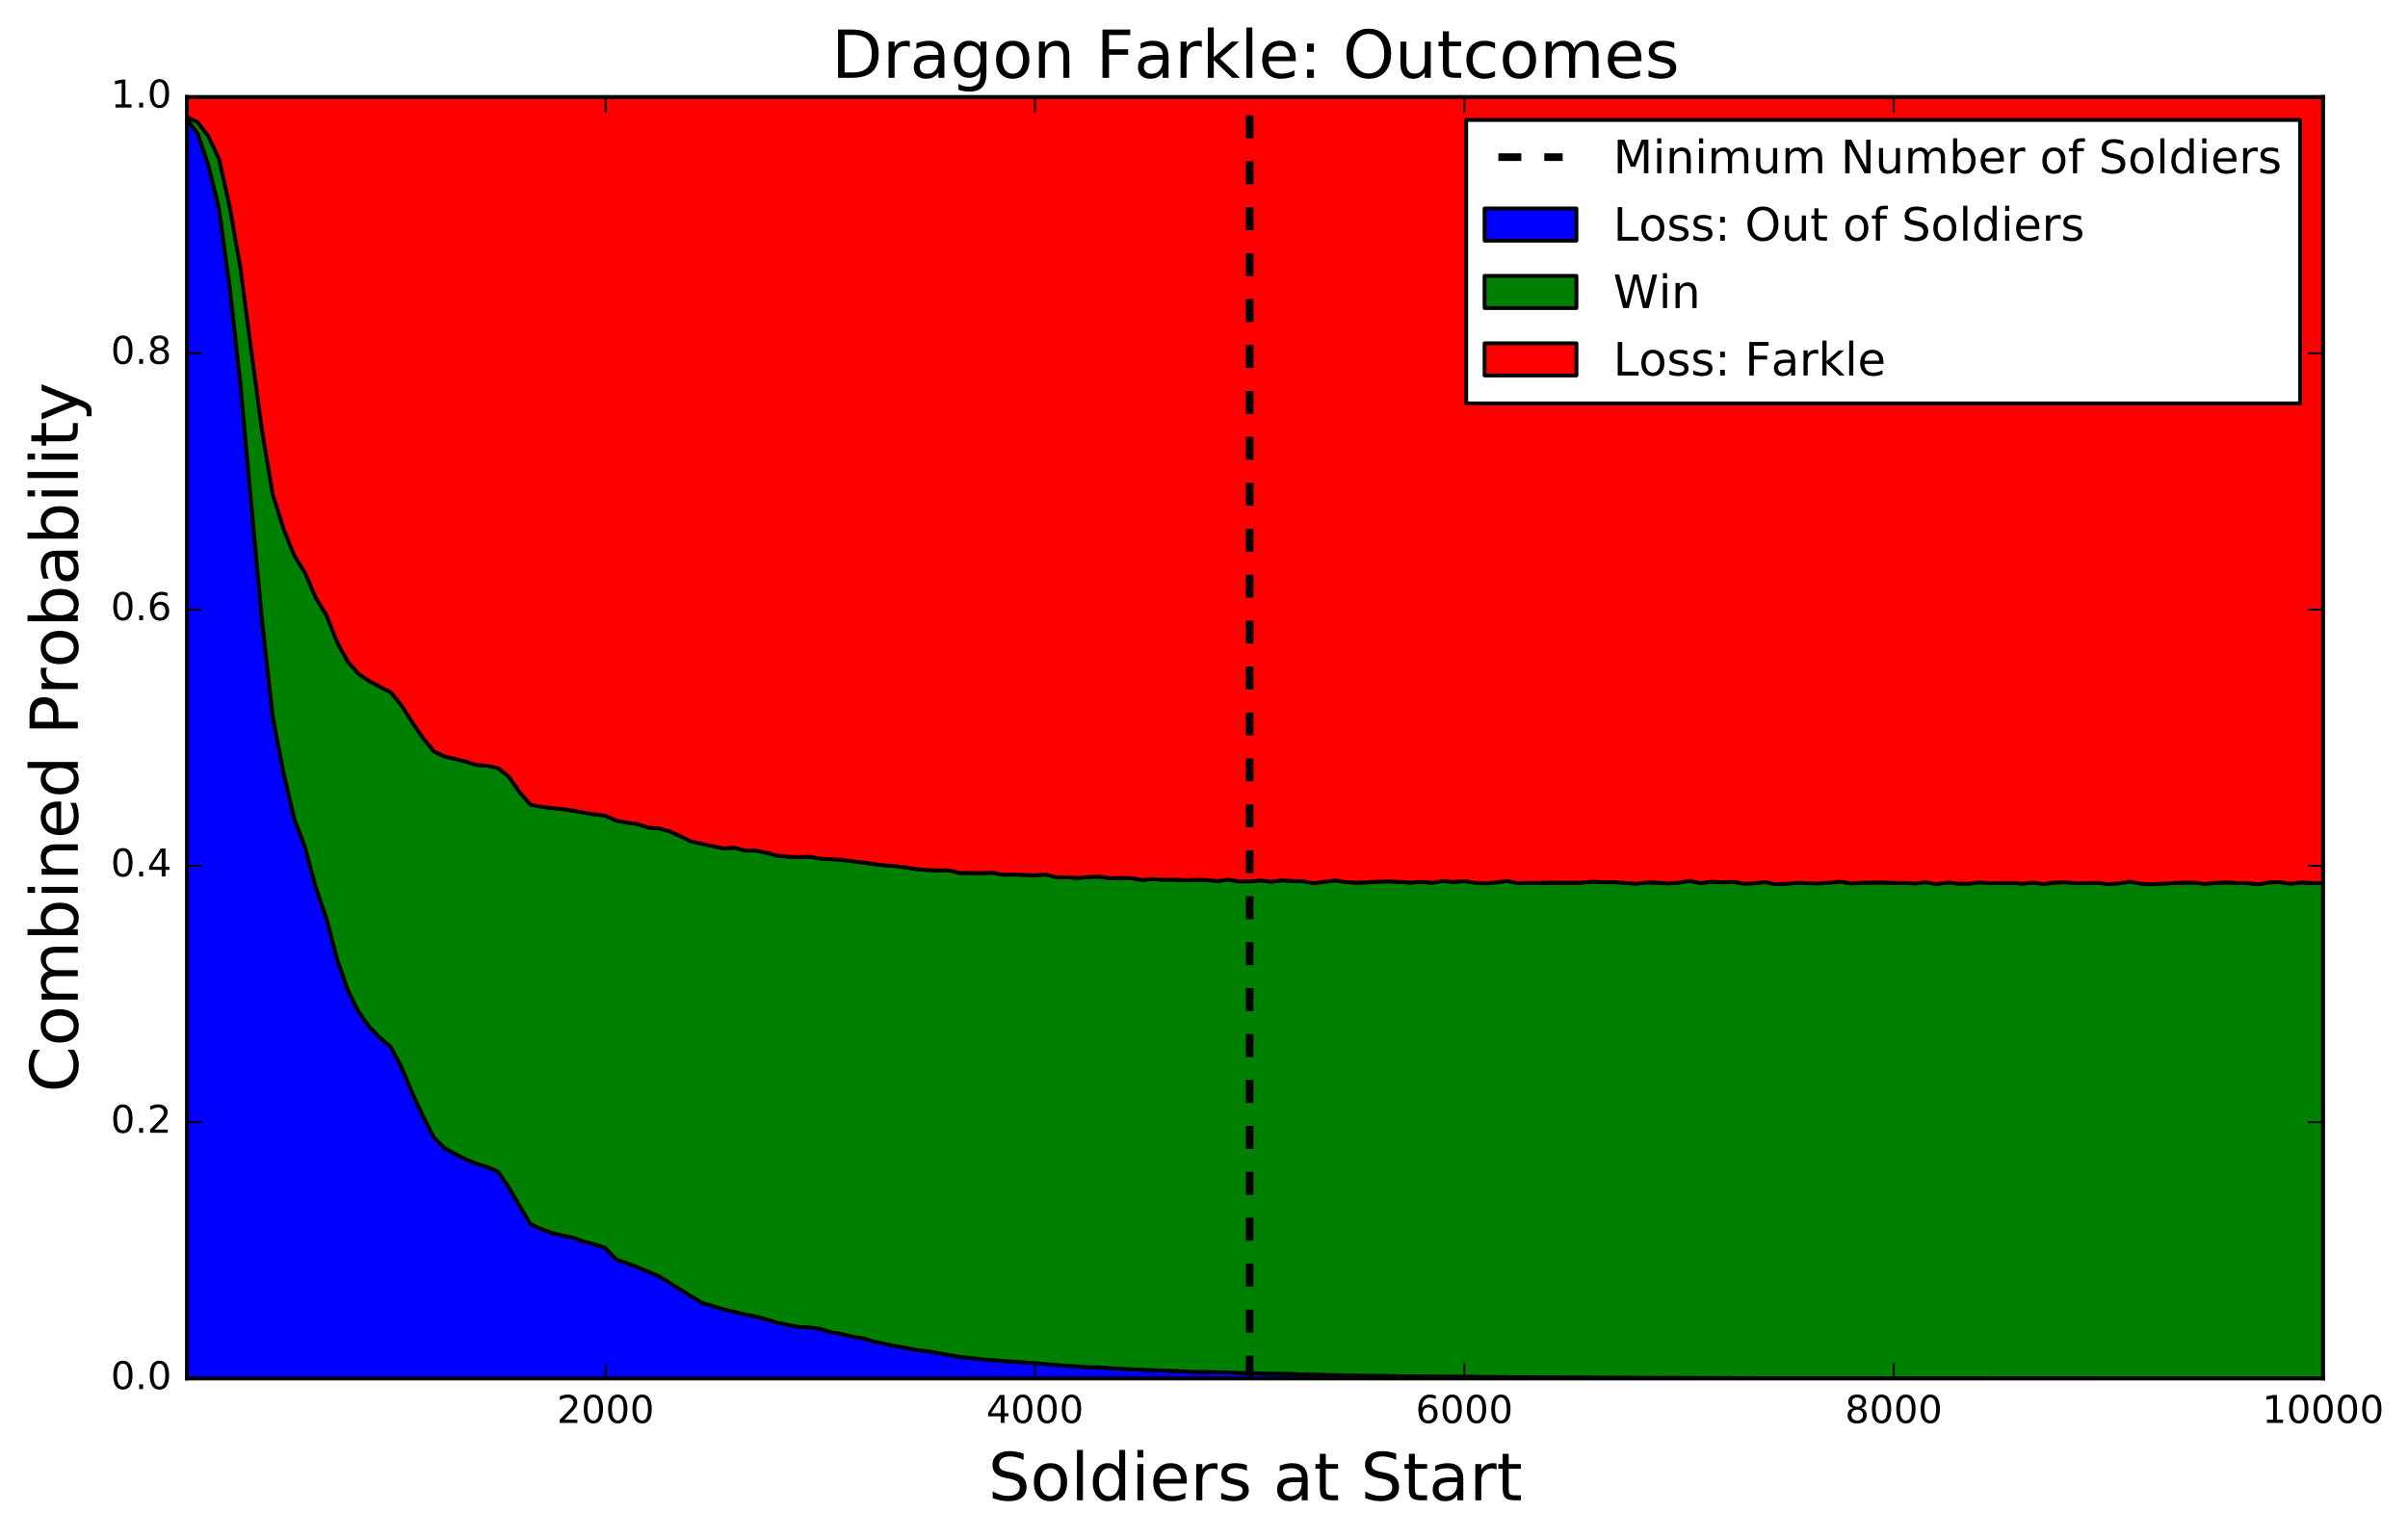 <?xml version="1.0" encoding="utf-8" standalone="no"?>
<!DOCTYPE svg PUBLIC "-//W3C//DTD SVG 1.1//EN"
  "http://www.w3.org/Graphics/SVG/1.1/DTD/svg11.dtd">
<!-- Created with matplotlib (http://matplotlib.org/) -->
<svg height="402pt" version="1.1" viewBox="0 0 629 402" width="629pt" xmlns="http://www.w3.org/2000/svg" xmlns:xlink="http://www.w3.org/1999/xlink">
 <defs>
  <style type="text/css">
*{stroke-linecap:butt;stroke-linejoin:round;stroke-miterlimit:100000;}
  </style>
 </defs>
 <g id="figure_1">
  <g id="patch_1">
   <path d="M 0 402.732 
L 629.933 402.732 
L 629.933 0 
L 0 0 
z
" style="fill:#ffffff;"/>
  </g>
  <g id="axes_1">
   <g id="patch_2">
    <path d="M 48.827 360.13 
L 606.827 360.13 
L 606.827 25.33 
L 48.827 25.33 
z
" style="fill:#ffffff;"/>
   </g>
   <g id="PolyCollection_1">
    <defs>
     <path d="M 48.827 -371.505 
L 48.827 -42.602 
L 51.631 -42.602 
L 54.435 -42.602 
L 57.239 -42.602 
L 60.043 -42.602 
L 62.847 -42.602 
L 65.651 -42.602 
L 68.455 -42.602 
L 71.259 -42.602 
L 74.063 -42.602 
L 76.867 -42.602 
L 79.671 -42.602 
L 82.475 -42.602 
L 85.279 -42.602 
L 88.083 -42.602 
L 90.887 -42.602 
L 93.691 -42.602 
L 96.495 -42.602 
L 99.299 -42.602 
L 102.103 -42.602 
L 104.907 -42.602 
L 107.711 -42.602 
L 110.515 -42.602 
L 113.319 -42.602 
L 116.123 -42.602 
L 118.927 -42.602 
L 121.731 -42.602 
L 124.535 -42.602 
L 127.339 -42.602 
L 130.144 -42.602 
L 132.948 -42.602 
L 135.752 -42.602 
L 138.556 -42.602 
L 141.36 -42.602 
L 144.164 -42.602 
L 146.968 -42.602 
L 149.772 -42.602 
L 152.576 -42.602 
L 155.38 -42.602 
L 158.184 -42.602 
L 160.988 -42.602 
L 163.792 -42.602 
L 166.596 -42.602 
L 169.4 -42.602 
L 172.204 -42.602 
L 175.008 -42.602 
L 177.812 -42.602 
L 180.616 -42.602 
L 183.42 -42.602 
L 186.224 -42.602 
L 189.028 -42.602 
L 191.832 -42.602 
L 194.636 -42.602 
L 197.44 -42.602 
L 200.244 -42.602 
L 203.048 -42.602 
L 205.852 -42.602 
L 208.656 -42.602 
L 211.46 -42.602 
L 214.264 -42.602 
L 217.068 -42.602 
L 219.872 -42.602 
L 222.676 -42.602 
L 225.48 -42.602 
L 228.284 -42.602 
L 231.088 -42.602 
L 233.892 -42.602 
L 236.696 -42.602 
L 239.5 -42.602 
L 242.304 -42.602 
L 245.108 -42.602 
L 247.912 -42.602 
L 250.716 -42.602 
L 253.52 -42.602 
L 256.324 -42.602 
L 259.128 -42.602 
L 261.932 -42.602 
L 264.736 -42.602 
L 267.54 -42.602 
L 270.345 -42.602 
L 273.149 -42.602 
L 275.953 -42.602 
L 278.757 -42.602 
L 281.561 -42.602 
L 284.365 -42.602 
L 287.169 -42.602 
L 289.973 -42.602 
L 292.777 -42.602 
L 295.581 -42.602 
L 298.385 -42.602 
L 301.189 -42.602 
L 303.993 -42.602 
L 306.797 -42.602 
L 309.601 -42.602 
L 312.405 -42.602 
L 315.209 -42.602 
L 318.013 -42.602 
L 320.817 -42.602 
L 323.621 -42.602 
L 326.425 -42.602 
L 329.229 -42.602 
L 332.033 -42.602 
L 334.837 -42.602 
L 337.641 -42.602 
L 340.445 -42.602 
L 343.249 -42.602 
L 346.053 -42.602 
L 348.857 -42.602 
L 351.661 -42.602 
L 354.465 -42.602 
L 357.269 -42.602 
L 360.073 -42.602 
L 362.877 -42.602 
L 365.681 -42.602 
L 368.485 -42.602 
L 371.289 -42.602 
L 374.093 -42.602 
L 376.897 -42.602 
L 379.701 -42.602 
L 382.505 -42.602 
L 385.309 -42.602 
L 388.113 -42.602 
L 390.917 -42.602 
L 393.721 -42.602 
L 396.525 -42.602 
L 399.329 -42.602 
L 402.133 -42.602 
L 404.937 -42.602 
L 407.741 -42.602 
L 410.546 -42.602 
L 413.35 -42.602 
L 416.154 -42.602 
L 418.958 -42.602 
L 421.762 -42.602 
L 424.566 -42.602 
L 427.37 -42.602 
L 430.174 -42.602 
L 432.978 -42.602 
L 435.782 -42.602 
L 438.586 -42.602 
L 441.39 -42.602 
L 444.194 -42.602 
L 446.998 -42.602 
L 449.802 -42.602 
L 452.606 -42.602 
L 455.41 -42.602 
L 458.214 -42.602 
L 461.018 -42.602 
L 463.822 -42.602 
L 466.626 -42.602 
L 469.43 -42.602 
L 472.234 -42.602 
L 475.038 -42.602 
L 477.842 -42.602 
L 480.646 -42.602 
L 483.45 -42.602 
L 486.254 -42.602 
L 489.058 -42.602 
L 491.862 -42.602 
L 494.666 -42.602 
L 497.47 -42.602 
L 500.274 -42.602 
L 503.078 -42.602 
L 505.882 -42.602 
L 508.686 -42.602 
L 511.49 -42.602 
L 514.294 -42.602 
L 517.098 -42.602 
L 519.902 -42.602 
L 522.706 -42.602 
L 525.51 -42.602 
L 528.314 -42.602 
L 531.118 -42.602 
L 533.922 -42.602 
L 536.726 -42.602 
L 539.53 -42.602 
L 542.334 -42.602 
L 545.138 -42.602 
L 547.943 -42.602 
L 550.747 -42.602 
L 553.551 -42.602 
L 556.355 -42.602 
L 559.159 -42.602 
L 561.963 -42.602 
L 564.767 -42.602 
L 567.571 -42.602 
L 570.375 -42.602 
L 573.179 -42.602 
L 575.983 -42.602 
L 578.787 -42.602 
L 581.591 -42.602 
L 584.395 -42.602 
L 587.199 -42.602 
L 590.003 -42.602 
L 592.807 -42.602 
L 595.611 -42.602 
L 598.415 -42.602 
L 601.219 -42.602 
L 604.023 -42.602 
L 606.827 -42.602 
L 606.827 -42.607 
L 606.827 -42.607 
L 604.023 -42.607 
L 601.219 -42.608 
L 598.415 -42.609 
L 595.611 -42.609 
L 592.807 -42.609 
L 590.003 -42.61 
L 587.199 -42.609 
L 584.395 -42.611 
L 581.591 -42.609 
L 578.787 -42.613 
L 575.983 -42.613 
L 573.179 -42.613 
L 570.375 -42.61 
L 567.571 -42.614 
L 564.767 -42.618 
L 561.963 -42.616 
L 559.159 -42.619 
L 556.355 -42.617 
L 553.551 -42.616 
L 550.747 -42.618 
L 547.943 -42.615 
L 545.138 -42.625 
L 542.334 -42.624 
L 539.53 -42.621 
L 536.726 -42.622 
L 533.922 -42.626 
L 531.118 -42.631 
L 528.314 -42.633 
L 525.51 -42.627 
L 522.706 -42.63 
L 519.902 -42.636 
L 517.098 -42.639 
L 514.294 -42.642 
L 511.49 -42.642 
L 508.686 -42.644 
L 505.882 -42.641 
L 503.078 -42.648 
L 500.274 -42.655 
L 497.47 -42.656 
L 494.666 -42.659 
L 491.862 -42.66 
L 489.058 -42.658 
L 486.254 -42.661 
L 483.45 -42.661 
L 480.646 -42.677 
L 477.842 -42.685 
L 475.038 -42.672 
L 472.234 -42.688 
L 469.43 -42.681 
L 466.626 -42.688 
L 463.822 -42.695 
L 461.018 -42.689 
L 458.214 -42.708 
L 455.41 -42.71 
L 452.606 -42.729 
L 449.802 -42.719 
L 446.998 -42.735 
L 444.194 -42.752 
L 441.39 -42.757 
L 438.586 -42.777 
L 435.782 -42.777 
L 432.978 -42.768 
L 430.174 -42.79 
L 427.37 -42.795 
L 424.566 -42.819 
L 421.762 -42.804 
L 418.958 -42.838 
L 416.154 -42.84 
L 413.35 -42.869 
L 410.546 -42.876 
L 407.741 -42.894 
L 404.937 -42.907 
L 402.133 -42.9 
L 399.329 -42.936 
L 396.525 -42.951 
L 393.721 -42.978 
L 390.917 -43.013 
L 388.113 -43.031 
L 385.309 -43.063 
L 382.505 -43.09 
L 379.701 -43.111 
L 376.897 -43.132 
L 374.093 -43.148 
L 371.289 -43.161 
L 368.485 -43.195 
L 365.681 -43.224 
L 362.877 -43.274 
L 360.073 -43.335 
L 357.269 -43.345 
L 354.465 -43.4 
L 351.661 -43.421 
L 348.857 -43.489 
L 346.053 -43.561 
L 343.249 -43.655 
L 340.445 -43.665 
L 337.641 -43.799 
L 334.837 -43.844 
L 332.033 -43.877 
L 329.229 -43.92 
L 326.425 -44.085 
L 323.621 -44.07 
L 320.817 -44.195 
L 318.013 -44.233 
L 315.209 -44.298 
L 312.405 -44.319 
L 309.601 -44.455 
L 306.797 -44.577 
L 303.993 -44.687 
L 301.189 -44.778 
L 298.385 -44.916 
L 295.581 -45.026 
L 292.777 -45.163 
L 289.973 -45.315 
L 287.169 -45.514 
L 284.365 -45.56 
L 281.561 -45.737 
L 278.757 -45.927 
L 275.953 -46.143 
L 273.149 -46.366 
L 270.345 -46.638 
L 267.54 -46.812 
L 264.736 -47.03 
L 261.932 -47.198 
L 259.128 -47.429 
L 256.324 -47.648 
L 253.52 -47.971 
L 250.716 -48.253 
L 247.912 -48.741 
L 245.108 -49.255 
L 242.304 -49.723 
L 239.5 -50.045 
L 236.696 -50.584 
L 233.892 -51.094 
L 231.088 -51.673 
L 228.284 -52.277 
L 225.48 -53.098 
L 222.676 -53.551 
L 219.872 -54.237 
L 217.068 -54.696 
L 214.264 -55.568 
L 211.46 -55.959 
L 208.656 -56.073 
L 205.852 -56.605 
L 203.048 -57.19 
L 200.244 -58.043 
L 197.44 -58.791 
L 194.636 -59.339 
L 191.832 -60.039 
L 189.028 -60.68 
L 186.224 -61.533 
L 183.42 -62.361 
L 180.616 -64.071 
L 177.812 -65.8 
L 175.008 -67.55 
L 172.204 -69.284 
L 169.4 -70.458 
L 166.596 -71.669 
L 163.792 -72.726 
L 160.988 -73.743 
L 158.184 -76.695 
L 155.38 -77.628 
L 152.576 -78.379 
L 149.772 -79.387 
L 146.968 -79.948 
L 144.164 -80.658 
L 141.36 -81.679 
L 138.556 -82.972 
L 135.752 -87.726 
L 132.948 -92.528 
L 130.144 -96.632 
L 127.339 -97.814 
L 124.535 -98.728 
L 121.731 -99.859 
L 118.927 -101.251 
L 116.123 -102.812 
L 113.319 -105.653 
L 110.515 -111.104 
L 107.711 -117.192 
L 104.907 -123.903 
L 102.103 -129.205 
L 99.299 -131.615 
L 96.495 -134.494 
L 93.691 -138.42 
L 90.887 -144.035 
L 88.083 -152.101 
L 85.279 -162.828 
L 82.475 -170.971 
L 79.671 -181.478 
L 76.867 -188.871 
L 74.063 -200.96 
L 71.259 -215.576 
L 68.455 -240.69 
L 65.651 -271.107 
L 62.847 -302.239 
L 60.043 -327.437 
L 57.239 -348.181 
L 54.435 -359.62 
L 51.631 -367.9 
L 48.827 -371.505 
z
" id="m970e3c871e" style="stroke:#000000;"/>
    </defs>
    <g clip-path="url(#peabce5bea4)">
     <use style="fill:#0000ff;stroke:#000000;" x="0.0" xlink:href="#m970e3c871e" y="402.732"/>
    </g>
   </g>
   <g id="PolyCollection_2">
    <defs>
     <path d="M 48.827 -372.155 
L 48.827 -371.505 
L 51.631 -367.9 
L 54.435 -359.62 
L 57.239 -348.181 
L 60.043 -327.437 
L 62.847 -302.239 
L 65.651 -271.107 
L 68.455 -240.69 
L 71.259 -215.576 
L 74.063 -200.96 
L 76.867 -188.871 
L 79.671 -181.478 
L 82.475 -170.971 
L 85.279 -162.828 
L 88.083 -152.101 
L 90.887 -144.035 
L 93.691 -138.42 
L 96.495 -134.494 
L 99.299 -131.615 
L 102.103 -129.205 
L 104.907 -123.903 
L 107.711 -117.192 
L 110.515 -111.104 
L 113.319 -105.653 
L 116.123 -102.812 
L 118.927 -101.251 
L 121.731 -99.859 
L 124.535 -98.728 
L 127.339 -97.814 
L 130.144 -96.632 
L 132.948 -92.528 
L 135.752 -87.726 
L 138.556 -82.972 
L 141.36 -81.679 
L 144.164 -80.658 
L 146.968 -79.948 
L 149.772 -79.387 
L 152.576 -78.379 
L 155.38 -77.628 
L 158.184 -76.695 
L 160.988 -73.743 
L 163.792 -72.726 
L 166.596 -71.669 
L 169.4 -70.458 
L 172.204 -69.284 
L 175.008 -67.55 
L 177.812 -65.8 
L 180.616 -64.071 
L 183.42 -62.361 
L 186.224 -61.533 
L 189.028 -60.68 
L 191.832 -60.039 
L 194.636 -59.339 
L 197.44 -58.791 
L 200.244 -58.043 
L 203.048 -57.19 
L 205.852 -56.605 
L 208.656 -56.073 
L 211.46 -55.959 
L 214.264 -55.568 
L 217.068 -54.696 
L 219.872 -54.237 
L 222.676 -53.551 
L 225.48 -53.098 
L 228.284 -52.277 
L 231.088 -51.673 
L 233.892 -51.094 
L 236.696 -50.584 
L 239.5 -50.045 
L 242.304 -49.723 
L 245.108 -49.255 
L 247.912 -48.741 
L 250.716 -48.253 
L 253.52 -47.971 
L 256.324 -47.648 
L 259.128 -47.429 
L 261.932 -47.198 
L 264.736 -47.03 
L 267.54 -46.812 
L 270.345 -46.638 
L 273.149 -46.366 
L 275.953 -46.143 
L 278.757 -45.927 
L 281.561 -45.737 
L 284.365 -45.56 
L 287.169 -45.514 
L 289.973 -45.315 
L 292.777 -45.163 
L 295.581 -45.026 
L 298.385 -44.916 
L 301.189 -44.778 
L 303.993 -44.687 
L 306.797 -44.577 
L 309.601 -44.455 
L 312.405 -44.319 
L 315.209 -44.298 
L 318.013 -44.233 
L 320.817 -44.195 
L 323.621 -44.07 
L 326.425 -44.085 
L 329.229 -43.92 
L 332.033 -43.877 
L 334.837 -43.844 
L 337.641 -43.799 
L 340.445 -43.665 
L 343.249 -43.655 
L 346.053 -43.561 
L 348.857 -43.489 
L 351.661 -43.421 
L 354.465 -43.4 
L 357.269 -43.345 
L 360.073 -43.335 
L 362.877 -43.274 
L 365.681 -43.224 
L 368.485 -43.195 
L 371.289 -43.161 
L 374.093 -43.148 
L 376.897 -43.132 
L 379.701 -43.111 
L 382.505 -43.09 
L 385.309 -43.063 
L 388.113 -43.031 
L 390.917 -43.013 
L 393.721 -42.978 
L 396.525 -42.951 
L 399.329 -42.936 
L 402.133 -42.9 
L 404.937 -42.907 
L 407.741 -42.894 
L 410.546 -42.876 
L 413.35 -42.869 
L 416.154 -42.84 
L 418.958 -42.838 
L 421.762 -42.804 
L 424.566 -42.819 
L 427.37 -42.795 
L 430.174 -42.79 
L 432.978 -42.768 
L 435.782 -42.777 
L 438.586 -42.777 
L 441.39 -42.757 
L 444.194 -42.752 
L 446.998 -42.735 
L 449.802 -42.719 
L 452.606 -42.729 
L 455.41 -42.71 
L 458.214 -42.708 
L 461.018 -42.689 
L 463.822 -42.695 
L 466.626 -42.688 
L 469.43 -42.681 
L 472.234 -42.688 
L 475.038 -42.672 
L 477.842 -42.685 
L 480.646 -42.677 
L 483.45 -42.661 
L 486.254 -42.661 
L 489.058 -42.658 
L 491.862 -42.66 
L 494.666 -42.659 
L 497.47 -42.656 
L 500.274 -42.655 
L 503.078 -42.648 
L 505.882 -42.641 
L 508.686 -42.644 
L 511.49 -42.642 
L 514.294 -42.642 
L 517.098 -42.639 
L 519.902 -42.636 
L 522.706 -42.63 
L 525.51 -42.627 
L 528.314 -42.633 
L 531.118 -42.631 
L 533.922 -42.626 
L 536.726 -42.622 
L 539.53 -42.621 
L 542.334 -42.624 
L 545.138 -42.625 
L 547.943 -42.615 
L 550.747 -42.618 
L 553.551 -42.616 
L 556.355 -42.617 
L 559.159 -42.619 
L 561.963 -42.616 
L 564.767 -42.618 
L 567.571 -42.614 
L 570.375 -42.61 
L 573.179 -42.613 
L 575.983 -42.613 
L 578.787 -42.613 
L 581.591 -42.609 
L 584.395 -42.611 
L 587.199 -42.609 
L 590.003 -42.61 
L 592.807 -42.609 
L 595.611 -42.609 
L 598.415 -42.609 
L 601.219 -42.608 
L 604.023 -42.607 
L 606.827 -42.607 
L 606.827 -172.051 
L 606.827 -172.051 
L 604.023 -172.044 
L 601.219 -172.193 
L 598.415 -171.887 
L 595.611 -172.269 
L 592.807 -172.212 
L 590.003 -171.732 
L 587.199 -171.994 
L 584.395 -172.063 
L 581.591 -172.202 
L 578.787 -172.093 
L 575.983 -171.819 
L 573.179 -172.159 
L 570.375 -172.141 
L 567.571 -172.037 
L 564.767 -171.863 
L 561.963 -171.728 
L 559.159 -171.892 
L 556.355 -172.4 
L 553.551 -171.964 
L 550.747 -171.761 
L 547.943 -172.089 
L 545.138 -172.02 
L 542.334 -172.006 
L 539.53 -172.236 
L 536.726 -172.165 
L 533.922 -171.785 
L 531.118 -172.144 
L 528.314 -171.882 
L 525.51 -172.069 
L 522.706 -172.019 
L 519.902 -172.001 
L 517.098 -172.2 
L 514.294 -171.882 
L 511.49 -171.906 
L 508.686 -172.152 
L 505.882 -171.768 
L 503.078 -172.26 
L 500.274 -171.928 
L 497.47 -172.071 
L 494.666 -172.074 
L 491.862 -172.189 
L 489.058 -172.148 
L 486.254 -172.119 
L 483.45 -171.944 
L 480.646 -172.392 
L 477.842 -172.136 
L 475.038 -171.94 
L 472.234 -172.01 
L 469.43 -172.104 
L 466.626 -171.87 
L 463.822 -171.734 
L 461.018 -172.294 
L 458.214 -171.962 
L 455.41 -171.885 
L 452.606 -172.366 
L 449.802 -172.225 
L 446.998 -172.383 
L 444.194 -172.011 
L 441.39 -172.608 
L 438.586 -172.146 
L 435.782 -171.953 
L 432.978 -172.139 
L 430.174 -172.201 
L 427.37 -171.865 
L 424.566 -172.062 
L 421.762 -172.258 
L 418.958 -172.241 
L 416.154 -172.419 
L 413.35 -172.159 
L 410.546 -172.111 
L 407.741 -172.125 
L 404.937 -172.13 
L 402.133 -172.085 
L 399.329 -172.103 
L 396.525 -171.991 
L 393.721 -172.575 
L 390.917 -172.211 
L 388.113 -171.972 
L 385.309 -172.104 
L 382.505 -172.55 
L 379.701 -172.32 
L 376.897 -172.564 
L 374.093 -172.117 
L 371.289 -172.331 
L 368.485 -172.16 
L 365.681 -172.316 
L 362.877 -172.484 
L 360.073 -172.41 
L 357.269 -172.218 
L 354.465 -172.124 
L 351.661 -172.27 
L 348.857 -172.712 
L 346.053 -172.38 
L 343.249 -171.998 
L 340.445 -172.498 
L 337.641 -172.578 
L 334.837 -172.758 
L 332.033 -172.394 
L 329.229 -172.718 
L 326.425 -172.464 
L 323.621 -172.479 
L 320.817 -172.926 
L 318.013 -172.555 
L 315.209 -172.835 
L 312.405 -172.872 
L 309.601 -172.797 
L 306.797 -172.94 
L 303.993 -172.888 
L 301.189 -173.087 
L 298.385 -172.855 
L 295.581 -173.298 
L 292.777 -173.393 
L 289.973 -173.314 
L 287.169 -173.705 
L 284.365 -173.624 
L 281.561 -173.373 
L 278.757 -173.559 
L 275.953 -173.552 
L 273.149 -174.267 
L 270.345 -174.059 
L 267.54 -174.164 
L 264.736 -174.264 
L 261.932 -174.232 
L 259.128 -174.748 
L 256.324 -174.621 
L 253.52 -174.665 
L 250.716 -174.672 
L 247.912 -175.32 
L 245.108 -175.344 
L 242.304 -175.458 
L 239.5 -175.669 
L 236.696 -176.123 
L 233.892 -176.475 
L 231.088 -176.659 
L 228.284 -176.981 
L 225.48 -177.419 
L 222.676 -177.733 
L 219.872 -178.103 
L 217.068 -178.265 
L 214.264 -178.44 
L 211.46 -178.916 
L 208.656 -178.826 
L 205.852 -178.935 
L 203.048 -179.21 
L 200.244 -179.94 
L 197.44 -180.533 
L 194.636 -180.545 
L 191.832 -181.28 
L 189.028 -181.101 
L 186.224 -181.658 
L 183.42 -182.286 
L 180.616 -182.871 
L 177.812 -184.219 
L 175.008 -185.54 
L 172.204 -186.298 
L 169.4 -186.54 
L 166.596 -187.438 
L 163.792 -187.815 
L 160.988 -188.356 
L 158.184 -189.616 
L 155.38 -189.976 
L 152.576 -190.427 
L 149.772 -190.939 
L 146.968 -191.367 
L 144.164 -191.632 
L 141.36 -191.976 
L 138.556 -192.548 
L 135.752 -195.753 
L 132.948 -199.81 
L 130.144 -202.064 
L 127.339 -202.686 
L 124.535 -202.876 
L 121.731 -203.731 
L 118.927 -204.484 
L 116.123 -205.098 
L 113.319 -206.479 
L 110.515 -209.936 
L 107.711 -213.988 
L 104.907 -218.422 
L 102.103 -221.858 
L 99.299 -223.282 
L 96.495 -224.791 
L 93.691 -226.67 
L 90.887 -229.838 
L 88.083 -234.923 
L 85.279 -241.997 
L 82.475 -246.621 
L 79.671 -253.125 
L 76.867 -257.612 
L 74.063 -264.61 
L 71.259 -273.625 
L 68.455 -290.311 
L 65.651 -311.181 
L 62.847 -332.563 
L 60.043 -348.642 
L 57.239 -361.201 
L 54.435 -367.128 
L 51.631 -370.821 
L 48.827 -372.155 
z
" id="m5839a46e51" style="stroke:#000000;"/>
    </defs>
    <g clip-path="url(#peabce5bea4)">
     <use style="fill:#008000;stroke:#000000;" x="0.0" xlink:href="#m5839a46e51" y="402.732"/>
    </g>
   </g>
   <g id="PolyCollection_3">
    <defs>
     <path d="M 48.827 -377.402 
L 48.827 -372.155 
L 51.631 -370.821 
L 54.435 -367.128 
L 57.239 -361.201 
L 60.043 -348.642 
L 62.847 -332.563 
L 65.651 -311.181 
L 68.455 -290.311 
L 71.259 -273.625 
L 74.063 -264.61 
L 76.867 -257.612 
L 79.671 -253.125 
L 82.475 -246.621 
L 85.279 -241.997 
L 88.083 -234.923 
L 90.887 -229.838 
L 93.691 -226.67 
L 96.495 -224.791 
L 99.299 -223.282 
L 102.103 -221.858 
L 104.907 -218.422 
L 107.711 -213.988 
L 110.515 -209.936 
L 113.319 -206.479 
L 116.123 -205.098 
L 118.927 -204.484 
L 121.731 -203.731 
L 124.535 -202.876 
L 127.339 -202.686 
L 130.144 -202.064 
L 132.948 -199.81 
L 135.752 -195.753 
L 138.556 -192.548 
L 141.36 -191.976 
L 144.164 -191.632 
L 146.968 -191.367 
L 149.772 -190.939 
L 152.576 -190.427 
L 155.38 -189.976 
L 158.184 -189.616 
L 160.988 -188.356 
L 163.792 -187.815 
L 166.596 -187.438 
L 169.4 -186.54 
L 172.204 -186.298 
L 175.008 -185.54 
L 177.812 -184.219 
L 180.616 -182.871 
L 183.42 -182.286 
L 186.224 -181.658 
L 189.028 -181.101 
L 191.832 -181.28 
L 194.636 -180.545 
L 197.44 -180.533 
L 200.244 -179.94 
L 203.048 -179.21 
L 205.852 -178.935 
L 208.656 -178.826 
L 211.46 -178.916 
L 214.264 -178.44 
L 217.068 -178.265 
L 219.872 -178.103 
L 222.676 -177.733 
L 225.48 -177.419 
L 228.284 -176.981 
L 231.088 -176.659 
L 233.892 -176.475 
L 236.696 -176.123 
L 239.5 -175.669 
L 242.304 -175.458 
L 245.108 -175.344 
L 247.912 -175.32 
L 250.716 -174.672 
L 253.52 -174.665 
L 256.324 -174.621 
L 259.128 -174.748 
L 261.932 -174.232 
L 264.736 -174.264 
L 267.54 -174.164 
L 270.345 -174.059 
L 273.149 -174.267 
L 275.953 -173.552 
L 278.757 -173.559 
L 281.561 -173.373 
L 284.365 -173.624 
L 287.169 -173.705 
L 289.973 -173.314 
L 292.777 -173.393 
L 295.581 -173.298 
L 298.385 -172.855 
L 301.189 -173.087 
L 303.993 -172.888 
L 306.797 -172.94 
L 309.601 -172.797 
L 312.405 -172.872 
L 315.209 -172.835 
L 318.013 -172.555 
L 320.817 -172.926 
L 323.621 -172.479 
L 326.425 -172.464 
L 329.229 -172.718 
L 332.033 -172.394 
L 334.837 -172.758 
L 337.641 -172.578 
L 340.445 -172.498 
L 343.249 -171.998 
L 346.053 -172.38 
L 348.857 -172.712 
L 351.661 -172.27 
L 354.465 -172.124 
L 357.269 -172.218 
L 360.073 -172.41 
L 362.877 -172.484 
L 365.681 -172.316 
L 368.485 -172.16 
L 371.289 -172.331 
L 374.093 -172.117 
L 376.897 -172.564 
L 379.701 -172.32 
L 382.505 -172.55 
L 385.309 -172.104 
L 388.113 -171.972 
L 390.917 -172.211 
L 393.721 -172.575 
L 396.525 -171.991 
L 399.329 -172.103 
L 402.133 -172.085 
L 404.937 -172.13 
L 407.741 -172.125 
L 410.546 -172.111 
L 413.35 -172.159 
L 416.154 -172.419 
L 418.958 -172.241 
L 421.762 -172.258 
L 424.566 -172.062 
L 427.37 -171.865 
L 430.174 -172.201 
L 432.978 -172.139 
L 435.782 -171.953 
L 438.586 -172.146 
L 441.39 -172.608 
L 444.194 -172.011 
L 446.998 -172.383 
L 449.802 -172.225 
L 452.606 -172.366 
L 455.41 -171.885 
L 458.214 -171.962 
L 461.018 -172.294 
L 463.822 -171.734 
L 466.626 -171.87 
L 469.43 -172.104 
L 472.234 -172.01 
L 475.038 -171.94 
L 477.842 -172.136 
L 480.646 -172.392 
L 483.45 -171.944 
L 486.254 -172.119 
L 489.058 -172.148 
L 491.862 -172.189 
L 494.666 -172.074 
L 497.47 -172.071 
L 500.274 -171.928 
L 503.078 -172.26 
L 505.882 -171.768 
L 508.686 -172.152 
L 511.49 -171.906 
L 514.294 -171.882 
L 517.098 -172.2 
L 519.902 -172.001 
L 522.706 -172.019 
L 525.51 -172.069 
L 528.314 -171.882 
L 531.118 -172.144 
L 533.922 -171.785 
L 536.726 -172.165 
L 539.53 -172.236 
L 542.334 -172.006 
L 545.138 -172.02 
L 547.943 -172.089 
L 550.747 -171.761 
L 553.551 -171.964 
L 556.355 -172.4 
L 559.159 -171.892 
L 561.963 -171.728 
L 564.767 -171.863 
L 567.571 -172.037 
L 570.375 -172.141 
L 573.179 -172.159 
L 575.983 -171.819 
L 578.787 -172.093 
L 581.591 -172.202 
L 584.395 -172.063 
L 587.199 -171.994 
L 590.003 -171.732 
L 592.807 -172.212 
L 595.611 -172.269 
L 598.415 -171.887 
L 601.219 -172.193 
L 604.023 -172.044 
L 606.827 -172.051 
L 606.827 -377.402 
L 606.827 -377.402 
L 604.023 -377.402 
L 601.219 -377.402 
L 598.415 -377.402 
L 595.611 -377.402 
L 592.807 -377.402 
L 590.003 -377.402 
L 587.199 -377.402 
L 584.395 -377.402 
L 581.591 -377.402 
L 578.787 -377.402 
L 575.983 -377.402 
L 573.179 -377.402 
L 570.375 -377.402 
L 567.571 -377.402 
L 564.767 -377.402 
L 561.963 -377.402 
L 559.159 -377.402 
L 556.355 -377.402 
L 553.551 -377.402 
L 550.747 -377.402 
L 547.943 -377.402 
L 545.138 -377.402 
L 542.334 -377.402 
L 539.53 -377.402 
L 536.726 -377.402 
L 533.922 -377.402 
L 531.118 -377.402 
L 528.314 -377.402 
L 525.51 -377.402 
L 522.706 -377.402 
L 519.902 -377.402 
L 517.098 -377.402 
L 514.294 -377.402 
L 511.49 -377.402 
L 508.686 -377.402 
L 505.882 -377.402 
L 503.078 -377.402 
L 500.274 -377.402 
L 497.47 -377.402 
L 494.666 -377.402 
L 491.862 -377.402 
L 489.058 -377.402 
L 486.254 -377.402 
L 483.45 -377.402 
L 480.646 -377.402 
L 477.842 -377.402 
L 475.038 -377.402 
L 472.234 -377.402 
L 469.43 -377.402 
L 466.626 -377.402 
L 463.822 -377.402 
L 461.018 -377.402 
L 458.214 -377.402 
L 455.41 -377.402 
L 452.606 -377.402 
L 449.802 -377.402 
L 446.998 -377.402 
L 444.194 -377.402 
L 441.39 -377.402 
L 438.586 -377.402 
L 435.782 -377.402 
L 432.978 -377.402 
L 430.174 -377.402 
L 427.37 -377.402 
L 424.566 -377.402 
L 421.762 -377.402 
L 418.958 -377.402 
L 416.154 -377.402 
L 413.35 -377.402 
L 410.546 -377.402 
L 407.741 -377.402 
L 404.937 -377.402 
L 402.133 -377.402 
L 399.329 -377.402 
L 396.525 -377.402 
L 393.721 -377.402 
L 390.917 -377.402 
L 388.113 -377.402 
L 385.309 -377.402 
L 382.505 -377.402 
L 379.701 -377.402 
L 376.897 -377.402 
L 374.093 -377.402 
L 371.289 -377.402 
L 368.485 -377.402 
L 365.681 -377.402 
L 362.877 -377.402 
L 360.073 -377.402 
L 357.269 -377.402 
L 354.465 -377.402 
L 351.661 -377.402 
L 348.857 -377.402 
L 346.053 -377.402 
L 343.249 -377.402 
L 340.445 -377.402 
L 337.641 -377.402 
L 334.837 -377.402 
L 332.033 -377.402 
L 329.229 -377.402 
L 326.425 -377.402 
L 323.621 -377.402 
L 320.817 -377.402 
L 318.013 -377.402 
L 315.209 -377.402 
L 312.405 -377.402 
L 309.601 -377.402 
L 306.797 -377.402 
L 303.993 -377.402 
L 301.189 -377.402 
L 298.385 -377.402 
L 295.581 -377.402 
L 292.777 -377.402 
L 289.973 -377.402 
L 287.169 -377.402 
L 284.365 -377.402 
L 281.561 -377.402 
L 278.757 -377.402 
L 275.953 -377.402 
L 273.149 -377.402 
L 270.345 -377.402 
L 267.54 -377.402 
L 264.736 -377.402 
L 261.932 -377.402 
L 259.128 -377.402 
L 256.324 -377.402 
L 253.52 -377.402 
L 250.716 -377.402 
L 247.912 -377.402 
L 245.108 -377.402 
L 242.304 -377.402 
L 239.5 -377.402 
L 236.696 -377.402 
L 233.892 -377.402 
L 231.088 -377.402 
L 228.284 -377.402 
L 225.48 -377.402 
L 222.676 -377.402 
L 219.872 -377.402 
L 217.068 -377.402 
L 214.264 -377.402 
L 211.46 -377.402 
L 208.656 -377.402 
L 205.852 -377.402 
L 203.048 -377.402 
L 200.244 -377.402 
L 197.44 -377.402 
L 194.636 -377.402 
L 191.832 -377.402 
L 189.028 -377.402 
L 186.224 -377.402 
L 183.42 -377.402 
L 180.616 -377.402 
L 177.812 -377.402 
L 175.008 -377.402 
L 172.204 -377.402 
L 169.4 -377.402 
L 166.596 -377.402 
L 163.792 -377.402 
L 160.988 -377.402 
L 158.184 -377.402 
L 155.38 -377.402 
L 152.576 -377.402 
L 149.772 -377.402 
L 146.968 -377.402 
L 144.164 -377.402 
L 141.36 -377.402 
L 138.556 -377.402 
L 135.752 -377.402 
L 132.948 -377.402 
L 130.144 -377.402 
L 127.339 -377.402 
L 124.535 -377.402 
L 121.731 -377.402 
L 118.927 -377.402 
L 116.123 -377.402 
L 113.319 -377.402 
L 110.515 -377.402 
L 107.711 -377.402 
L 104.907 -377.402 
L 102.103 -377.402 
L 99.299 -377.402 
L 96.495 -377.402 
L 93.691 -377.402 
L 90.887 -377.402 
L 88.083 -377.402 
L 85.279 -377.402 
L 82.475 -377.402 
L 79.671 -377.402 
L 76.867 -377.402 
L 74.063 -377.402 
L 71.259 -377.402 
L 68.455 -377.402 
L 65.651 -377.402 
L 62.847 -377.402 
L 60.043 -377.402 
L 57.239 -377.402 
L 54.435 -377.402 
L 51.631 -377.402 
L 48.827 -377.402 
z
" id="m23fe4ea6c0" style="stroke:#000000;"/>
    </defs>
    <g clip-path="url(#peabce5bea4)">
     <use style="fill:#ff0000;stroke:#000000;" x="0.0" xlink:href="#m23fe4ea6c0" y="402.732"/>
    </g>
   </g>
   <g id="line2d_1">
    <path clip-path="url(#peabce5bea4)" d="M 326.425 360.13 
L 326.425 25.33 
" style="fill:none;stroke:#000000;stroke-dasharray:6,6;stroke-dashoffset:0.0;stroke-width:2.0;"/>
   </g>
   <g id="patch_3">
    <path d="M 48.827 25.33 
L 606.827 25.33 
" style="fill:none;stroke:#000000;stroke-linecap:square;stroke-linejoin:miter;"/>
   </g>
   <g id="patch_4">
    <path d="M 606.827 360.13 
L 606.827 25.33 
" style="fill:none;stroke:#000000;stroke-linecap:square;stroke-linejoin:miter;"/>
   </g>
   <g id="patch_5">
    <path d="M 48.827 360.13 
L 606.827 360.13 
" style="fill:none;stroke:#000000;stroke-linecap:square;stroke-linejoin:miter;"/>
   </g>
   <g id="patch_6">
    <path d="M 48.827 360.13 
L 48.827 25.33 
" style="fill:none;stroke:#000000;stroke-linecap:square;stroke-linejoin:miter;"/>
   </g>
   <g id="matplotlib.axis_1">
    <g id="xtick_1">
     <g id="line2d_2">
      <defs>
       <path d="M 0 0 
L 0 -4 
" id="m1a0e46cde5" style="stroke:#000000;stroke-width:0.5;"/>
      </defs>
      <g>
       <use style="stroke:#000000;stroke-width:0.5;" x="158.184" xlink:href="#m1a0e46cde5" y="360.13"/>
      </g>
     </g>
     <g id="line2d_3">
      <defs>
       <path d="M 0 0 
L 0 4 
" id="m185d510525" style="stroke:#000000;stroke-width:0.5;"/>
      </defs>
      <g>
       <use style="stroke:#000000;stroke-width:0.5;" x="158.184" xlink:href="#m185d510525" y="25.33"/>
      </g>
     </g>
     <g id="text_1">
      <!-- 2000 -->
      <defs>
       <path d="M 19.188 8.297 
L 53.609 8.297 
L 53.609 0 
L 7.328 0 
L 7.328 8.297 
Q 12.938 14.109 22.625 23.891 
Q 32.328 33.688 34.812 36.531 
Q 39.547 41.844 41.422 45.531 
Q 43.312 49.219 43.312 52.781 
Q 43.312 58.594 39.234 62.25 
Q 35.156 65.922 28.609 65.922 
Q 23.969 65.922 18.812 64.312 
Q 13.672 62.703 7.812 59.422 
L 7.812 69.391 
Q 13.766 71.781 18.938 73 
Q 24.125 74.219 28.422 74.219 
Q 39.75 74.219 46.484 68.547 
Q 53.219 62.891 53.219 53.422 
Q 53.219 48.922 51.531 44.891 
Q 49.859 40.875 45.406 35.406 
Q 44.188 33.984 37.641 27.219 
Q 31.109 20.453 19.188 8.297 
" id="BitstreamVeraSans-Roman-32"/>
       <path d="M 31.781 66.406 
Q 24.172 66.406 20.328 58.906 
Q 16.5 51.422 16.5 36.375 
Q 16.5 21.391 20.328 13.891 
Q 24.172 6.391 31.781 6.391 
Q 39.453 6.391 43.281 13.891 
Q 47.125 21.391 47.125 36.375 
Q 47.125 51.422 43.281 58.906 
Q 39.453 66.406 31.781 66.406 
M 31.781 74.219 
Q 44.047 74.219 50.516 64.516 
Q 56.984 54.828 56.984 36.375 
Q 56.984 17.969 50.516 8.266 
Q 44.047 -1.422 31.781 -1.422 
Q 19.531 -1.422 13.062 8.266 
Q 6.594 17.969 6.594 36.375 
Q 6.594 54.828 13.062 64.516 
Q 19.531 74.219 31.781 74.219 
" id="BitstreamVeraSans-Roman-30"/>
      </defs>
      <g transform="translate(145.459 371.729)scale(0.1 -0.1)">
       <use xlink:href="#BitstreamVeraSans-Roman-32"/>
       <use x="63.623" xlink:href="#BitstreamVeraSans-Roman-30"/>
       <use x="127.246" xlink:href="#BitstreamVeraSans-Roman-30"/>
       <use x="190.869" xlink:href="#BitstreamVeraSans-Roman-30"/>
      </g>
     </g>
    </g>
    <g id="xtick_2">
     <g id="line2d_4">
      <g>
       <use style="stroke:#000000;stroke-width:0.5;" x="270.345" xlink:href="#m1a0e46cde5" y="360.13"/>
      </g>
     </g>
     <g id="line2d_5">
      <g>
       <use style="stroke:#000000;stroke-width:0.5;" x="270.345" xlink:href="#m185d510525" y="25.33"/>
      </g>
     </g>
     <g id="text_2">
      <!-- 4000 -->
      <defs>
       <path d="M 37.797 64.312 
L 12.891 25.391 
L 37.797 25.391 
z
M 35.203 72.906 
L 47.609 72.906 
L 47.609 25.391 
L 58.016 25.391 
L 58.016 17.188 
L 47.609 17.188 
L 47.609 0 
L 37.797 0 
L 37.797 17.188 
L 4.891 17.188 
L 4.891 26.703 
z
" id="BitstreamVeraSans-Roman-34"/>
      </defs>
      <g transform="translate(257.62 371.729)scale(0.1 -0.1)">
       <use xlink:href="#BitstreamVeraSans-Roman-34"/>
       <use x="63.623" xlink:href="#BitstreamVeraSans-Roman-30"/>
       <use x="127.246" xlink:href="#BitstreamVeraSans-Roman-30"/>
       <use x="190.869" xlink:href="#BitstreamVeraSans-Roman-30"/>
      </g>
     </g>
    </g>
    <g id="xtick_3">
     <g id="line2d_6">
      <g>
       <use style="stroke:#000000;stroke-width:0.5;" x="382.505" xlink:href="#m1a0e46cde5" y="360.13"/>
      </g>
     </g>
     <g id="line2d_7">
      <g>
       <use style="stroke:#000000;stroke-width:0.5;" x="382.505" xlink:href="#m185d510525" y="25.33"/>
      </g>
     </g>
     <g id="text_3">
      <!-- 6000 -->
      <defs>
       <path d="M 33.016 40.375 
Q 26.375 40.375 22.484 35.828 
Q 18.609 31.297 18.609 23.391 
Q 18.609 15.531 22.484 10.953 
Q 26.375 6.391 33.016 6.391 
Q 39.656 6.391 43.531 10.953 
Q 47.406 15.531 47.406 23.391 
Q 47.406 31.297 43.531 35.828 
Q 39.656 40.375 33.016 40.375 
M 52.594 71.297 
L 52.594 62.312 
Q 48.875 64.062 45.094 64.984 
Q 41.312 65.922 37.594 65.922 
Q 27.828 65.922 22.672 59.328 
Q 17.531 52.734 16.797 39.406 
Q 19.672 43.656 24.016 45.922 
Q 28.375 48.188 33.594 48.188 
Q 44.578 48.188 50.953 41.516 
Q 57.328 34.859 57.328 23.391 
Q 57.328 12.156 50.688 5.359 
Q 44.047 -1.422 33.016 -1.422 
Q 20.359 -1.422 13.672 8.266 
Q 6.984 17.969 6.984 36.375 
Q 6.984 53.656 15.188 63.938 
Q 23.391 74.219 37.203 74.219 
Q 40.922 74.219 44.703 73.484 
Q 48.484 72.75 52.594 71.297 
" id="BitstreamVeraSans-Roman-36"/>
      </defs>
      <g transform="translate(369.78 371.729)scale(0.1 -0.1)">
       <use xlink:href="#BitstreamVeraSans-Roman-36"/>
       <use x="63.623" xlink:href="#BitstreamVeraSans-Roman-30"/>
       <use x="127.246" xlink:href="#BitstreamVeraSans-Roman-30"/>
       <use x="190.869" xlink:href="#BitstreamVeraSans-Roman-30"/>
      </g>
     </g>
    </g>
    <g id="xtick_4">
     <g id="line2d_8">
      <g>
       <use style="stroke:#000000;stroke-width:0.5;" x="494.666" xlink:href="#m1a0e46cde5" y="360.13"/>
      </g>
     </g>
     <g id="line2d_9">
      <g>
       <use style="stroke:#000000;stroke-width:0.5;" x="494.666" xlink:href="#m185d510525" y="25.33"/>
      </g>
     </g>
     <g id="text_4">
      <!-- 8000 -->
      <defs>
       <path d="M 31.781 34.625 
Q 24.75 34.625 20.719 30.859 
Q 16.703 27.094 16.703 20.516 
Q 16.703 13.922 20.719 10.156 
Q 24.75 6.391 31.781 6.391 
Q 38.812 6.391 42.859 10.172 
Q 46.922 13.969 46.922 20.516 
Q 46.922 27.094 42.891 30.859 
Q 38.875 34.625 31.781 34.625 
M 21.922 38.812 
Q 15.578 40.375 12.031 44.719 
Q 8.5 49.078 8.5 55.328 
Q 8.5 64.062 14.719 69.141 
Q 20.953 74.219 31.781 74.219 
Q 42.672 74.219 48.875 69.141 
Q 55.078 64.062 55.078 55.328 
Q 55.078 49.078 51.531 44.719 
Q 48 40.375 41.703 38.812 
Q 48.828 37.156 52.797 32.312 
Q 56.781 27.484 56.781 20.516 
Q 56.781 9.906 50.312 4.234 
Q 43.844 -1.422 31.781 -1.422 
Q 19.734 -1.422 13.25 4.234 
Q 6.781 9.906 6.781 20.516 
Q 6.781 27.484 10.781 32.312 
Q 14.797 37.156 21.922 38.812 
M 18.312 54.391 
Q 18.312 48.734 21.844 45.562 
Q 25.391 42.391 31.781 42.391 
Q 38.141 42.391 41.719 45.562 
Q 45.312 48.734 45.312 54.391 
Q 45.312 60.062 41.719 63.234 
Q 38.141 66.406 31.781 66.406 
Q 25.391 66.406 21.844 63.234 
Q 18.312 60.062 18.312 54.391 
" id="BitstreamVeraSans-Roman-38"/>
      </defs>
      <g transform="translate(481.941 371.729)scale(0.1 -0.1)">
       <use xlink:href="#BitstreamVeraSans-Roman-38"/>
       <use x="63.623" xlink:href="#BitstreamVeraSans-Roman-30"/>
       <use x="127.246" xlink:href="#BitstreamVeraSans-Roman-30"/>
       <use x="190.869" xlink:href="#BitstreamVeraSans-Roman-30"/>
      </g>
     </g>
    </g>
    <g id="xtick_5">
     <g id="line2d_10">
      <g>
       <use style="stroke:#000000;stroke-width:0.5;" x="606.827" xlink:href="#m1a0e46cde5" y="360.13"/>
      </g>
     </g>
     <g id="line2d_11">
      <g>
       <use style="stroke:#000000;stroke-width:0.5;" x="606.827" xlink:href="#m185d510525" y="25.33"/>
      </g>
     </g>
     <g id="text_5">
      <!-- 10000 -->
      <defs>
       <path d="M 12.406 8.297 
L 28.516 8.297 
L 28.516 63.922 
L 10.984 60.406 
L 10.984 69.391 
L 28.422 72.906 
L 38.281 72.906 
L 38.281 8.297 
L 54.391 8.297 
L 54.391 0 
L 12.406 0 
z
" id="BitstreamVeraSans-Roman-31"/>
      </defs>
      <g transform="translate(590.921 371.729)scale(0.1 -0.1)">
       <use xlink:href="#BitstreamVeraSans-Roman-31"/>
       <use x="63.623" xlink:href="#BitstreamVeraSans-Roman-30"/>
       <use x="127.246" xlink:href="#BitstreamVeraSans-Roman-30"/>
       <use x="190.869" xlink:href="#BitstreamVeraSans-Roman-30"/>
       <use x="254.492" xlink:href="#BitstreamVeraSans-Roman-30"/>
      </g>
     </g>
    </g>
    <g id="text_6">
     <!-- Soldiers at Start -->
     <defs>
      <path id="BitstreamVeraSans-Roman-20"/>
      <path d="M 34.281 27.484 
Q 23.391 27.484 19.188 25 
Q 14.984 22.516 14.984 16.5 
Q 14.984 11.719 18.141 8.906 
Q 21.297 6.109 26.703 6.109 
Q 34.188 6.109 38.703 11.406 
Q 43.219 16.703 43.219 25.484 
L 43.219 27.484 
z
M 52.203 31.203 
L 52.203 0 
L 43.219 0 
L 43.219 8.297 
Q 40.141 3.328 35.547 0.953 
Q 30.953 -1.422 24.312 -1.422 
Q 15.922 -1.422 10.953 3.297 
Q 6 8.016 6 15.922 
Q 6 25.141 12.172 29.828 
Q 18.359 34.516 30.609 34.516 
L 43.219 34.516 
L 43.219 35.406 
Q 43.219 41.609 39.141 45 
Q 35.062 48.391 27.688 48.391 
Q 23 48.391 18.547 47.266 
Q 14.109 46.141 10.016 43.891 
L 10.016 52.203 
Q 14.938 54.109 19.578 55.047 
Q 24.219 56 28.609 56 
Q 40.484 56 46.344 49.844 
Q 52.203 43.703 52.203 31.203 
" id="BitstreamVeraSans-Roman-61"/>
      <path d="M 30.609 48.391 
Q 23.391 48.391 19.188 42.75 
Q 14.984 37.109 14.984 27.297 
Q 14.984 17.484 19.156 11.844 
Q 23.344 6.203 30.609 6.203 
Q 37.797 6.203 41.984 11.859 
Q 46.188 17.531 46.188 27.297 
Q 46.188 37.016 41.984 42.703 
Q 37.797 48.391 30.609 48.391 
M 30.609 56 
Q 42.328 56 49.016 48.375 
Q 55.719 40.766 55.719 27.297 
Q 55.719 13.875 49.016 6.219 
Q 42.328 -1.422 30.609 -1.422 
Q 18.844 -1.422 12.172 6.219 
Q 5.516 13.875 5.516 27.297 
Q 5.516 40.766 12.172 48.375 
Q 18.844 56 30.609 56 
" id="BitstreamVeraSans-Roman-6f"/>
      <path d="M 9.422 75.984 
L 18.406 75.984 
L 18.406 0 
L 9.422 0 
z
" id="BitstreamVeraSans-Roman-6c"/>
      <path d="M 53.516 70.516 
L 53.516 60.891 
Q 47.906 63.578 42.922 64.891 
Q 37.938 66.219 33.297 66.219 
Q 25.25 66.219 20.875 63.094 
Q 16.5 59.969 16.5 54.203 
Q 16.5 49.359 19.406 46.891 
Q 22.312 44.438 30.422 42.922 
L 36.375 41.703 
Q 47.406 39.594 52.656 34.297 
Q 57.906 29 57.906 20.125 
Q 57.906 9.516 50.797 4.047 
Q 43.703 -1.422 29.984 -1.422 
Q 24.812 -1.422 18.969 -0.25 
Q 13.141 0.922 6.891 3.219 
L 6.891 13.375 
Q 12.891 10.016 18.656 8.297 
Q 24.422 6.594 29.984 6.594 
Q 38.422 6.594 43.016 9.906 
Q 47.609 13.234 47.609 19.391 
Q 47.609 24.75 44.312 27.781 
Q 41.016 30.812 33.5 32.328 
L 27.484 33.5 
Q 16.453 35.688 11.516 40.375 
Q 6.594 45.062 6.594 53.422 
Q 6.594 63.094 13.406 68.656 
Q 20.219 74.219 32.172 74.219 
Q 37.312 74.219 42.625 73.281 
Q 47.953 72.359 53.516 70.516 
" id="BitstreamVeraSans-Roman-53"/>
      <path d="M 9.422 54.688 
L 18.406 54.688 
L 18.406 0 
L 9.422 0 
z
M 9.422 75.984 
L 18.406 75.984 
L 18.406 64.594 
L 9.422 64.594 
z
" id="BitstreamVeraSans-Roman-69"/>
      <path d="M 56.203 29.594 
L 56.203 25.203 
L 14.891 25.203 
Q 15.484 15.922 20.484 11.062 
Q 25.484 6.203 34.422 6.203 
Q 39.594 6.203 44.453 7.469 
Q 49.312 8.734 54.109 11.281 
L 54.109 2.781 
Q 49.266 0.734 44.188 -0.344 
Q 39.109 -1.422 33.891 -1.422 
Q 20.797 -1.422 13.156 6.188 
Q 5.516 13.812 5.516 26.812 
Q 5.516 40.234 12.766 48.109 
Q 20.016 56 32.328 56 
Q 43.359 56 49.781 48.891 
Q 56.203 41.797 56.203 29.594 
M 47.219 32.234 
Q 47.125 39.594 43.094 43.984 
Q 39.062 48.391 32.422 48.391 
Q 24.906 48.391 20.391 44.141 
Q 15.875 39.891 15.188 32.172 
z
" id="BitstreamVeraSans-Roman-65"/>
      <path d="M 45.406 46.391 
L 45.406 75.984 
L 54.391 75.984 
L 54.391 0 
L 45.406 0 
L 45.406 8.203 
Q 42.578 3.328 38.25 0.953 
Q 33.938 -1.422 27.875 -1.422 
Q 17.969 -1.422 11.734 6.484 
Q 5.516 14.406 5.516 27.297 
Q 5.516 40.188 11.734 48.094 
Q 17.969 56 27.875 56 
Q 33.938 56 38.25 53.625 
Q 42.578 51.266 45.406 46.391 
M 14.797 27.297 
Q 14.797 17.391 18.875 11.75 
Q 22.953 6.109 30.078 6.109 
Q 37.203 6.109 41.297 11.75 
Q 45.406 17.391 45.406 27.297 
Q 45.406 37.203 41.297 42.844 
Q 37.203 48.484 30.078 48.484 
Q 22.953 48.484 18.875 42.844 
Q 14.797 37.203 14.797 27.297 
" id="BitstreamVeraSans-Roman-64"/>
      <path d="M 18.312 70.219 
L 18.312 54.688 
L 36.812 54.688 
L 36.812 47.703 
L 18.312 47.703 
L 18.312 18.016 
Q 18.312 11.328 20.141 9.422 
Q 21.969 7.516 27.594 7.516 
L 36.812 7.516 
L 36.812 0 
L 27.594 0 
Q 17.188 0 13.234 3.875 
Q 9.281 7.766 9.281 18.016 
L 9.281 47.703 
L 2.688 47.703 
L 2.688 54.688 
L 9.281 54.688 
L 9.281 70.219 
z
" id="BitstreamVeraSans-Roman-74"/>
      <path d="M 41.109 46.297 
Q 39.594 47.172 37.812 47.578 
Q 36.031 48 33.891 48 
Q 26.266 48 22.188 43.047 
Q 18.109 38.094 18.109 28.812 
L 18.109 0 
L 9.078 0 
L 9.078 54.688 
L 18.109 54.688 
L 18.109 46.188 
Q 20.953 51.172 25.484 53.578 
Q 30.031 56 36.531 56 
Q 37.453 56 38.578 55.875 
Q 39.703 55.766 41.062 55.516 
z
" id="BitstreamVeraSans-Roman-72"/>
      <path d="M 44.281 53.078 
L 44.281 44.578 
Q 40.484 46.531 36.375 47.5 
Q 32.281 48.484 27.875 48.484 
Q 21.188 48.484 17.844 46.438 
Q 14.5 44.391 14.5 40.281 
Q 14.5 37.156 16.891 35.375 
Q 19.281 33.594 26.516 31.984 
L 29.594 31.297 
Q 39.156 29.25 43.188 25.516 
Q 47.219 21.781 47.219 15.094 
Q 47.219 7.469 41.188 3.016 
Q 35.156 -1.422 24.609 -1.422 
Q 20.219 -1.422 15.453 -0.562 
Q 10.688 0.297 5.422 2 
L 5.422 11.281 
Q 10.406 8.688 15.234 7.391 
Q 20.062 6.109 24.812 6.109 
Q 31.156 6.109 34.562 8.281 
Q 37.984 10.453 37.984 14.406 
Q 37.984 18.062 35.516 20.016 
Q 33.062 21.969 24.703 23.781 
L 21.578 24.516 
Q 13.234 26.266 9.516 29.906 
Q 5.812 33.547 5.812 39.891 
Q 5.812 47.609 11.281 51.797 
Q 16.75 56 26.812 56 
Q 31.781 56 36.172 55.266 
Q 40.578 54.547 44.281 53.078 
" id="BitstreamVeraSans-Roman-73"/>
     </defs>
     <g transform="translate(258.121 391.938)scale(0.173 -0.173)">
      <use xlink:href="#BitstreamVeraSans-Roman-53"/>
      <use x="63.477" xlink:href="#BitstreamVeraSans-Roman-6f"/>
      <use x="124.658" xlink:href="#BitstreamVeraSans-Roman-6c"/>
      <use x="152.441" xlink:href="#BitstreamVeraSans-Roman-64"/>
      <use x="215.918" xlink:href="#BitstreamVeraSans-Roman-69"/>
      <use x="243.701" xlink:href="#BitstreamVeraSans-Roman-65"/>
      <use x="305.225" xlink:href="#BitstreamVeraSans-Roman-72"/>
      <use x="346.338" xlink:href="#BitstreamVeraSans-Roman-73"/>
      <use x="398.438" xlink:href="#BitstreamVeraSans-Roman-20"/>
      <use x="430.225" xlink:href="#BitstreamVeraSans-Roman-61"/>
      <use x="491.504" xlink:href="#BitstreamVeraSans-Roman-74"/>
      <use x="530.713" xlink:href="#BitstreamVeraSans-Roman-20"/>
      <use x="562.5" xlink:href="#BitstreamVeraSans-Roman-53"/>
      <use x="625.977" xlink:href="#BitstreamVeraSans-Roman-74"/>
      <use x="665.186" xlink:href="#BitstreamVeraSans-Roman-61"/>
      <use x="726.465" xlink:href="#BitstreamVeraSans-Roman-72"/>
      <use x="767.578" xlink:href="#BitstreamVeraSans-Roman-74"/>
     </g>
    </g>
   </g>
   <g id="matplotlib.axis_2">
    <g id="ytick_1">
     <g id="line2d_12">
      <defs>
       <path d="M 0 0 
L 4 0 
" id="m2f51c1fdac" style="stroke:#000000;stroke-width:0.5;"/>
      </defs>
      <g>
       <use style="stroke:#000000;stroke-width:0.5;" x="48.827" xlink:href="#m2f51c1fdac" y="360.13"/>
      </g>
     </g>
     <g id="line2d_13">
      <defs>
       <path d="M 0 0 
L -4 0 
" id="m764b14376e" style="stroke:#000000;stroke-width:0.5;"/>
      </defs>
      <g>
       <use style="stroke:#000000;stroke-width:0.5;" x="606.827" xlink:href="#m764b14376e" y="360.13"/>
      </g>
     </g>
     <g id="text_7">
      <!-- 0.0 -->
      <defs>
       <path d="M 10.688 12.406 
L 21 12.406 
L 21 0 
L 10.688 0 
z
" id="BitstreamVeraSans-Roman-2e"/>
      </defs>
      <g transform="translate(28.924 362.889)scale(0.1 -0.1)">
       <use xlink:href="#BitstreamVeraSans-Roman-30"/>
       <use x="63.623" xlink:href="#BitstreamVeraSans-Roman-2e"/>
       <use x="95.41" xlink:href="#BitstreamVeraSans-Roman-30"/>
      </g>
     </g>
    </g>
    <g id="ytick_2">
     <g id="line2d_14">
      <g>
       <use style="stroke:#000000;stroke-width:0.5;" x="48.827" xlink:href="#m2f51c1fdac" y="293.17"/>
      </g>
     </g>
     <g id="line2d_15">
      <g>
       <use style="stroke:#000000;stroke-width:0.5;" x="606.827" xlink:href="#m764b14376e" y="293.17"/>
      </g>
     </g>
     <g id="text_8">
      <!-- 0.2 -->
      <g transform="translate(28.924 295.929)scale(0.1 -0.1)">
       <use xlink:href="#BitstreamVeraSans-Roman-30"/>
       <use x="63.623" xlink:href="#BitstreamVeraSans-Roman-2e"/>
       <use x="95.41" xlink:href="#BitstreamVeraSans-Roman-32"/>
      </g>
     </g>
    </g>
    <g id="ytick_3">
     <g id="line2d_16">
      <g>
       <use style="stroke:#000000;stroke-width:0.5;" x="48.827" xlink:href="#m2f51c1fdac" y="226.21"/>
      </g>
     </g>
     <g id="line2d_17">
      <g>
       <use style="stroke:#000000;stroke-width:0.5;" x="606.827" xlink:href="#m764b14376e" y="226.21"/>
      </g>
     </g>
     <g id="text_9">
      <!-- 0.4 -->
      <g transform="translate(28.924 228.969)scale(0.1 -0.1)">
       <use xlink:href="#BitstreamVeraSans-Roman-30"/>
       <use x="63.623" xlink:href="#BitstreamVeraSans-Roman-2e"/>
       <use x="95.41" xlink:href="#BitstreamVeraSans-Roman-34"/>
      </g>
     </g>
    </g>
    <g id="ytick_4">
     <g id="line2d_18">
      <g>
       <use style="stroke:#000000;stroke-width:0.5;" x="48.827" xlink:href="#m2f51c1fdac" y="159.25"/>
      </g>
     </g>
     <g id="line2d_19">
      <g>
       <use style="stroke:#000000;stroke-width:0.5;" x="606.827" xlink:href="#m764b14376e" y="159.25"/>
      </g>
     </g>
     <g id="text_10">
      <!-- 0.6 -->
      <g transform="translate(28.924 162.009)scale(0.1 -0.1)">
       <use xlink:href="#BitstreamVeraSans-Roman-30"/>
       <use x="63.623" xlink:href="#BitstreamVeraSans-Roman-2e"/>
       <use x="95.41" xlink:href="#BitstreamVeraSans-Roman-36"/>
      </g>
     </g>
    </g>
    <g id="ytick_5">
     <g id="line2d_20">
      <g>
       <use style="stroke:#000000;stroke-width:0.5;" x="48.827" xlink:href="#m2f51c1fdac" y="92.29"/>
      </g>
     </g>
     <g id="line2d_21">
      <g>
       <use style="stroke:#000000;stroke-width:0.5;" x="606.827" xlink:href="#m764b14376e" y="92.29"/>
      </g>
     </g>
     <g id="text_11">
      <!-- 0.8 -->
      <g transform="translate(28.924 95.049)scale(0.1 -0.1)">
       <use xlink:href="#BitstreamVeraSans-Roman-30"/>
       <use x="63.623" xlink:href="#BitstreamVeraSans-Roman-2e"/>
       <use x="95.41" xlink:href="#BitstreamVeraSans-Roman-38"/>
      </g>
     </g>
    </g>
    <g id="ytick_6">
     <g id="line2d_22">
      <g>
       <use style="stroke:#000000;stroke-width:0.5;" x="48.827" xlink:href="#m2f51c1fdac" y="25.33"/>
      </g>
     </g>
     <g id="line2d_23">
      <g>
       <use style="stroke:#000000;stroke-width:0.5;" x="606.827" xlink:href="#m764b14376e" y="25.33"/>
      </g>
     </g>
     <g id="text_12">
      <!-- 1.0 -->
      <g transform="translate(28.924 28.089)scale(0.1 -0.1)">
       <use xlink:href="#BitstreamVeraSans-Roman-31"/>
       <use x="63.623" xlink:href="#BitstreamVeraSans-Roman-2e"/>
       <use x="95.41" xlink:href="#BitstreamVeraSans-Roman-30"/>
      </g>
     </g>
    </g>
    <g id="text_13">
     <!-- Combined Probability -->
     <defs>
      <path d="M 54.891 33.016 
L 54.891 0 
L 45.906 0 
L 45.906 32.719 
Q 45.906 40.484 42.875 44.328 
Q 39.844 48.188 33.797 48.188 
Q 26.516 48.188 22.312 43.547 
Q 18.109 38.922 18.109 30.906 
L 18.109 0 
L 9.078 0 
L 9.078 54.688 
L 18.109 54.688 
L 18.109 46.188 
Q 21.344 51.125 25.703 53.562 
Q 30.078 56 35.797 56 
Q 45.219 56 50.047 50.172 
Q 54.891 44.344 54.891 33.016 
" id="BitstreamVeraSans-Roman-6e"/>
      <path d="M 52 44.188 
Q 55.375 50.25 60.062 53.125 
Q 64.75 56 71.094 56 
Q 79.641 56 84.281 50.016 
Q 88.922 44.047 88.922 33.016 
L 88.922 0 
L 79.891 0 
L 79.891 32.719 
Q 79.891 40.578 77.094 44.375 
Q 74.312 48.188 68.609 48.188 
Q 61.625 48.188 57.562 43.547 
Q 53.516 38.922 53.516 30.906 
L 53.516 0 
L 44.484 0 
L 44.484 32.719 
Q 44.484 40.625 41.703 44.406 
Q 38.922 48.188 33.109 48.188 
Q 26.219 48.188 22.156 43.531 
Q 18.109 38.875 18.109 30.906 
L 18.109 0 
L 9.078 0 
L 9.078 54.688 
L 18.109 54.688 
L 18.109 46.188 
Q 21.188 51.219 25.484 53.609 
Q 29.781 56 35.688 56 
Q 41.656 56 45.828 52.969 
Q 50 49.953 52 44.188 
" id="BitstreamVeraSans-Roman-6d"/>
      <path d="M 19.672 64.797 
L 19.672 37.406 
L 32.078 37.406 
Q 38.969 37.406 42.719 40.969 
Q 46.484 44.531 46.484 51.125 
Q 46.484 57.672 42.719 61.234 
Q 38.969 64.797 32.078 64.797 
z
M 9.812 72.906 
L 32.078 72.906 
Q 44.344 72.906 50.609 67.359 
Q 56.891 61.812 56.891 51.125 
Q 56.891 40.328 50.609 34.812 
Q 44.344 29.297 32.078 29.297 
L 19.672 29.297 
L 19.672 0 
L 9.812 0 
z
" id="BitstreamVeraSans-Roman-50"/>
      <path d="M 64.406 67.281 
L 64.406 56.891 
Q 59.422 61.531 53.781 63.812 
Q 48.141 66.109 41.797 66.109 
Q 29.297 66.109 22.656 58.469 
Q 16.016 50.828 16.016 36.375 
Q 16.016 21.969 22.656 14.328 
Q 29.297 6.688 41.797 6.688 
Q 48.141 6.688 53.781 8.984 
Q 59.422 11.281 64.406 15.922 
L 64.406 5.609 
Q 59.234 2.094 53.438 0.328 
Q 47.656 -1.422 41.219 -1.422 
Q 24.656 -1.422 15.125 8.703 
Q 5.609 18.844 5.609 36.375 
Q 5.609 53.953 15.125 64.078 
Q 24.656 74.219 41.219 74.219 
Q 47.75 74.219 53.531 72.484 
Q 59.328 70.75 64.406 67.281 
" id="BitstreamVeraSans-Roman-43"/>
      <path d="M 32.172 -5.078 
Q 28.375 -14.844 24.75 -17.812 
Q 21.141 -20.797 15.094 -20.797 
L 7.906 -20.797 
L 7.906 -13.281 
L 13.188 -13.281 
Q 16.891 -13.281 18.938 -11.516 
Q 21 -9.766 23.484 -3.219 
L 25.094 0.875 
L 2.984 54.688 
L 12.5 54.688 
L 29.594 11.922 
L 46.688 54.688 
L 56.203 54.688 
z
" id="BitstreamVeraSans-Roman-79"/>
      <path d="M 48.688 27.297 
Q 48.688 37.203 44.609 42.844 
Q 40.531 48.484 33.406 48.484 
Q 26.266 48.484 22.188 42.844 
Q 18.109 37.203 18.109 27.297 
Q 18.109 17.391 22.188 11.75 
Q 26.266 6.109 33.406 6.109 
Q 40.531 6.109 44.609 11.75 
Q 48.688 17.391 48.688 27.297 
M 18.109 46.391 
Q 20.953 51.266 25.266 53.625 
Q 29.594 56 35.594 56 
Q 45.562 56 51.781 48.094 
Q 58.016 40.188 58.016 27.297 
Q 58.016 14.406 51.781 6.484 
Q 45.562 -1.422 35.594 -1.422 
Q 29.594 -1.422 25.266 0.953 
Q 20.953 3.328 18.109 8.203 
L 18.109 0 
L 9.078 0 
L 9.078 75.984 
L 18.109 75.984 
z
" id="BitstreamVeraSans-Roman-62"/>
     </defs>
     <g transform="translate(20.33 285.385)rotate(-90.0)scale(0.173 -0.173)">
      <use xlink:href="#BitstreamVeraSans-Roman-43"/>
      <use x="69.824" xlink:href="#BitstreamVeraSans-Roman-6f"/>
      <use x="131.006" xlink:href="#BitstreamVeraSans-Roman-6d"/>
      <use x="228.418" xlink:href="#BitstreamVeraSans-Roman-62"/>
      <use x="291.895" xlink:href="#BitstreamVeraSans-Roman-69"/>
      <use x="319.678" xlink:href="#BitstreamVeraSans-Roman-6e"/>
      <use x="383.057" xlink:href="#BitstreamVeraSans-Roman-65"/>
      <use x="444.58" xlink:href="#BitstreamVeraSans-Roman-64"/>
      <use x="508.057" xlink:href="#BitstreamVeraSans-Roman-20"/>
      <use x="539.844" xlink:href="#BitstreamVeraSans-Roman-50"/>
      <use x="600.131" xlink:href="#BitstreamVeraSans-Roman-72"/>
      <use x="641.213" xlink:href="#BitstreamVeraSans-Roman-6f"/>
      <use x="702.395" xlink:href="#BitstreamVeraSans-Roman-62"/>
      <use x="765.871" xlink:href="#BitstreamVeraSans-Roman-61"/>
      <use x="827.15" xlink:href="#BitstreamVeraSans-Roman-62"/>
      <use x="890.627" xlink:href="#BitstreamVeraSans-Roman-69"/>
      <use x="918.41" xlink:href="#BitstreamVeraSans-Roman-6c"/>
      <use x="946.193" xlink:href="#BitstreamVeraSans-Roman-69"/>
      <use x="973.977" xlink:href="#BitstreamVeraSans-Roman-74"/>
      <use x="1013.186" xlink:href="#BitstreamVeraSans-Roman-79"/>
     </g>
    </g>
   </g>
   <g id="text_14">
    <!-- Dragon Farkle: Outcomes -->
    <defs>
     <path d="M 39.406 66.219 
Q 28.656 66.219 22.328 58.203 
Q 16.016 50.203 16.016 36.375 
Q 16.016 22.609 22.328 14.594 
Q 28.656 6.594 39.406 6.594 
Q 50.141 6.594 56.422 14.594 
Q 62.703 22.609 62.703 36.375 
Q 62.703 50.203 56.422 58.203 
Q 50.141 66.219 39.406 66.219 
M 39.406 74.219 
Q 54.734 74.219 63.906 63.938 
Q 73.094 53.656 73.094 36.375 
Q 73.094 19.141 63.906 8.859 
Q 54.734 -1.422 39.406 -1.422 
Q 24.031 -1.422 14.812 8.828 
Q 5.609 19.094 5.609 36.375 
Q 5.609 53.656 14.812 63.938 
Q 24.031 74.219 39.406 74.219 
" id="BitstreamVeraSans-Roman-4f"/>
     <path d="M 9.078 75.984 
L 18.109 75.984 
L 18.109 31.109 
L 44.922 54.688 
L 56.391 54.688 
L 27.391 29.109 
L 57.625 0 
L 45.906 0 
L 18.109 26.703 
L 18.109 0 
L 9.078 0 
z
" id="BitstreamVeraSans-Roman-6b"/>
     <path d="M 19.672 64.797 
L 19.672 8.109 
L 31.594 8.109 
Q 46.688 8.109 53.688 14.938 
Q 60.688 21.781 60.688 36.531 
Q 60.688 51.172 53.688 57.984 
Q 46.688 64.797 31.594 64.797 
z
M 9.812 72.906 
L 30.078 72.906 
Q 51.266 72.906 61.172 64.094 
Q 71.094 55.281 71.094 36.531 
Q 71.094 17.672 61.125 8.828 
Q 51.172 0 30.078 0 
L 9.812 0 
z
" id="BitstreamVeraSans-Roman-44"/>
     <path d="M 9.812 72.906 
L 51.703 72.906 
L 51.703 64.594 
L 19.672 64.594 
L 19.672 43.109 
L 48.578 43.109 
L 48.578 34.812 
L 19.672 34.812 
L 19.672 0 
L 9.812 0 
z
" id="BitstreamVeraSans-Roman-46"/>
     <path d="M 11.719 12.406 
L 22.016 12.406 
L 22.016 0 
L 11.719 0 
z
M 11.719 51.703 
L 22.016 51.703 
L 22.016 39.312 
L 11.719 39.312 
z
" id="BitstreamVeraSans-Roman-3a"/>
     <path d="M 45.406 27.984 
Q 45.406 37.75 41.375 43.109 
Q 37.359 48.484 30.078 48.484 
Q 22.859 48.484 18.828 43.109 
Q 14.797 37.75 14.797 27.984 
Q 14.797 18.266 18.828 12.891 
Q 22.859 7.516 30.078 7.516 
Q 37.359 7.516 41.375 12.891 
Q 45.406 18.266 45.406 27.984 
M 54.391 6.781 
Q 54.391 -7.172 48.188 -13.984 
Q 42 -20.797 29.203 -20.797 
Q 24.469 -20.797 20.266 -20.094 
Q 16.062 -19.391 12.109 -17.922 
L 12.109 -9.188 
Q 16.062 -11.328 19.922 -12.344 
Q 23.781 -13.375 27.781 -13.375 
Q 36.625 -13.375 41.016 -8.766 
Q 45.406 -4.156 45.406 5.172 
L 45.406 9.625 
Q 42.625 4.781 38.281 2.391 
Q 33.938 0 27.875 0 
Q 17.828 0 11.672 7.656 
Q 5.516 15.328 5.516 27.984 
Q 5.516 40.672 11.672 48.328 
Q 17.828 56 27.875 56 
Q 33.938 56 38.281 53.609 
Q 42.625 51.219 45.406 46.391 
L 45.406 54.688 
L 54.391 54.688 
z
" id="BitstreamVeraSans-Roman-67"/>
     <path d="M 8.5 21.578 
L 8.5 54.688 
L 17.484 54.688 
L 17.484 21.922 
Q 17.484 14.156 20.5 10.266 
Q 23.531 6.391 29.594 6.391 
Q 36.859 6.391 41.078 11.031 
Q 45.312 15.672 45.312 23.688 
L 45.312 54.688 
L 54.297 54.688 
L 54.297 0 
L 45.312 0 
L 45.312 8.406 
Q 42.047 3.422 37.719 1 
Q 33.406 -1.422 27.688 -1.422 
Q 18.266 -1.422 13.375 4.438 
Q 8.5 10.297 8.5 21.578 
" id="BitstreamVeraSans-Roman-75"/>
     <path d="M 48.781 52.594 
L 48.781 44.188 
Q 44.969 46.297 41.141 47.344 
Q 37.312 48.391 33.406 48.391 
Q 24.656 48.391 19.812 42.844 
Q 14.984 37.312 14.984 27.297 
Q 14.984 17.281 19.812 11.734 
Q 24.656 6.203 33.406 6.203 
Q 37.312 6.203 41.141 7.25 
Q 44.969 8.297 48.781 10.406 
L 48.781 2.094 
Q 45.016 0.344 40.984 -0.531 
Q 36.969 -1.422 32.422 -1.422 
Q 20.062 -1.422 12.781 6.344 
Q 5.516 14.109 5.516 27.297 
Q 5.516 40.672 12.859 48.328 
Q 20.219 56 33.016 56 
Q 37.156 56 41.109 55.141 
Q 45.062 54.297 48.781 52.594 
" id="BitstreamVeraSans-Roman-63"/>
    </defs>
    <g transform="translate(217.22 20.33)scale(0.173 -0.173)">
     <use xlink:href="#BitstreamVeraSans-Roman-44"/>
     <use x="77.002" xlink:href="#BitstreamVeraSans-Roman-72"/>
     <use x="118.115" xlink:href="#BitstreamVeraSans-Roman-61"/>
     <use x="179.395" xlink:href="#BitstreamVeraSans-Roman-67"/>
     <use x="242.871" xlink:href="#BitstreamVeraSans-Roman-6f"/>
     <use x="304.053" xlink:href="#BitstreamVeraSans-Roman-6e"/>
     <use x="367.432" xlink:href="#BitstreamVeraSans-Roman-20"/>
     <use x="399.219" xlink:href="#BitstreamVeraSans-Roman-46"/>
     <use x="456.598" xlink:href="#BitstreamVeraSans-Roman-61"/>
     <use x="517.877" xlink:href="#BitstreamVeraSans-Roman-72"/>
     <use x="558.99" xlink:href="#BitstreamVeraSans-Roman-6b"/>
     <use x="616.9" xlink:href="#BitstreamVeraSans-Roman-6c"/>
     <use x="644.684" xlink:href="#BitstreamVeraSans-Roman-65"/>
     <use x="706.207" xlink:href="#BitstreamVeraSans-Roman-3a"/>
     <use x="739.898" xlink:href="#BitstreamVeraSans-Roman-20"/>
     <use x="771.686" xlink:href="#BitstreamVeraSans-Roman-4f"/>
     <use x="850.396" xlink:href="#BitstreamVeraSans-Roman-75"/>
     <use x="913.775" xlink:href="#BitstreamVeraSans-Roman-74"/>
     <use x="952.984" xlink:href="#BitstreamVeraSans-Roman-63"/>
     <use x="1007.965" xlink:href="#BitstreamVeraSans-Roman-6f"/>
     <use x="1069.146" xlink:href="#BitstreamVeraSans-Roman-6d"/>
     <use x="1166.559" xlink:href="#BitstreamVeraSans-Roman-65"/>
     <use x="1228.082" xlink:href="#BitstreamVeraSans-Roman-73"/>
    </g>
   </g>
   <g id="legend_1">
    <g id="patch_7">
     <path d="M 382.989 105.385 
L 600.827 105.385 
L 600.827 31.33 
L 382.989 31.33 
z
" style="fill:#ffffff;stroke:#000000;stroke-linejoin:miter;"/>
    </g>
    <g id="line2d_24">
     <path d="M 391.389 41.048 
L 408.189 41.048 
" style="fill:none;stroke:#000000;stroke-dasharray:6,6;stroke-dashoffset:0.0;stroke-width:2.0;"/>
    </g>
    <g id="line2d_25"/>
    <g id="text_15">
     <!-- Minimum Number of Soldiers -->
     <defs>
      <path d="M 9.812 72.906 
L 23.094 72.906 
L 55.422 11.922 
L 55.422 72.906 
L 64.984 72.906 
L 64.984 0 
L 51.703 0 
L 19.391 60.984 
L 19.391 0 
L 9.812 0 
z
" id="BitstreamVeraSans-Roman-4e"/>
      <path d="M 9.812 72.906 
L 24.516 72.906 
L 43.109 23.297 
L 61.812 72.906 
L 76.516 72.906 
L 76.516 0 
L 66.891 0 
L 66.891 64.016 
L 48.094 14.016 
L 38.188 14.016 
L 19.391 64.016 
L 19.391 0 
L 9.812 0 
z
" id="BitstreamVeraSans-Roman-4d"/>
      <path d="M 37.109 75.984 
L 37.109 68.5 
L 28.516 68.5 
Q 23.688 68.5 21.797 66.547 
Q 19.922 64.594 19.922 59.516 
L 19.922 54.688 
L 34.719 54.688 
L 34.719 47.703 
L 19.922 47.703 
L 19.922 0 
L 10.891 0 
L 10.891 47.703 
L 2.297 47.703 
L 2.297 54.688 
L 10.891 54.688 
L 10.891 58.5 
Q 10.891 67.625 15.141 71.797 
Q 19.391 75.984 28.609 75.984 
z
" id="BitstreamVeraSans-Roman-66"/>
     </defs>
     <g transform="translate(421.389 45.248)scale(0.12 -0.12)">
      <use xlink:href="#BitstreamVeraSans-Roman-4d"/>
      <use x="86.279" xlink:href="#BitstreamVeraSans-Roman-69"/>
      <use x="114.062" xlink:href="#BitstreamVeraSans-Roman-6e"/>
      <use x="177.441" xlink:href="#BitstreamVeraSans-Roman-69"/>
      <use x="205.225" xlink:href="#BitstreamVeraSans-Roman-6d"/>
      <use x="302.637" xlink:href="#BitstreamVeraSans-Roman-75"/>
      <use x="366.016" xlink:href="#BitstreamVeraSans-Roman-6d"/>
      <use x="463.428" xlink:href="#BitstreamVeraSans-Roman-20"/>
      <use x="495.215" xlink:href="#BitstreamVeraSans-Roman-4e"/>
      <use x="570.02" xlink:href="#BitstreamVeraSans-Roman-75"/>
      <use x="633.398" xlink:href="#BitstreamVeraSans-Roman-6d"/>
      <use x="730.811" xlink:href="#BitstreamVeraSans-Roman-62"/>
      <use x="794.287" xlink:href="#BitstreamVeraSans-Roman-65"/>
      <use x="855.811" xlink:href="#BitstreamVeraSans-Roman-72"/>
      <use x="896.924" xlink:href="#BitstreamVeraSans-Roman-20"/>
      <use x="928.711" xlink:href="#BitstreamVeraSans-Roman-6f"/>
      <use x="989.893" xlink:href="#BitstreamVeraSans-Roman-66"/>
      <use x="1025.098" xlink:href="#BitstreamVeraSans-Roman-20"/>
      <use x="1056.885" xlink:href="#BitstreamVeraSans-Roman-53"/>
      <use x="1120.361" xlink:href="#BitstreamVeraSans-Roman-6f"/>
      <use x="1181.543" xlink:href="#BitstreamVeraSans-Roman-6c"/>
      <use x="1209.326" xlink:href="#BitstreamVeraSans-Roman-64"/>
      <use x="1272.803" xlink:href="#BitstreamVeraSans-Roman-69"/>
      <use x="1300.586" xlink:href="#BitstreamVeraSans-Roman-65"/>
      <use x="1362.109" xlink:href="#BitstreamVeraSans-Roman-72"/>
      <use x="1403.223" xlink:href="#BitstreamVeraSans-Roman-73"/>
     </g>
    </g>
    <g id="patch_8">
     <path d="M 387.789 62.862 
L 411.789 62.862 
L 411.789 54.462 
L 387.789 54.462 
z
" style="fill:#0000ff;stroke:#000000;stroke-linejoin:miter;"/>
    </g>
    <g id="text_16">
     <!-- Loss: Out of Soldiers -->
     <defs>
      <path d="M 9.812 72.906 
L 19.672 72.906 
L 19.672 8.297 
L 55.172 8.297 
L 55.172 0 
L 9.812 0 
z
" id="BitstreamVeraSans-Roman-4c"/>
     </defs>
     <g transform="translate(421.389 62.862)scale(0.12 -0.12)">
      <use xlink:href="#BitstreamVeraSans-Roman-4c"/>
      <use x="55.697" xlink:href="#BitstreamVeraSans-Roman-6f"/>
      <use x="116.879" xlink:href="#BitstreamVeraSans-Roman-73"/>
      <use x="168.979" xlink:href="#BitstreamVeraSans-Roman-73"/>
      <use x="221.078" xlink:href="#BitstreamVeraSans-Roman-3a"/>
      <use x="254.77" xlink:href="#BitstreamVeraSans-Roman-20"/>
      <use x="286.557" xlink:href="#BitstreamVeraSans-Roman-4f"/>
      <use x="365.268" xlink:href="#BitstreamVeraSans-Roman-75"/>
      <use x="428.646" xlink:href="#BitstreamVeraSans-Roman-74"/>
      <use x="467.855" xlink:href="#BitstreamVeraSans-Roman-20"/>
      <use x="499.643" xlink:href="#BitstreamVeraSans-Roman-6f"/>
      <use x="560.824" xlink:href="#BitstreamVeraSans-Roman-66"/>
      <use x="596.029" xlink:href="#BitstreamVeraSans-Roman-20"/>
      <use x="627.816" xlink:href="#BitstreamVeraSans-Roman-53"/>
      <use x="691.293" xlink:href="#BitstreamVeraSans-Roman-6f"/>
      <use x="752.475" xlink:href="#BitstreamVeraSans-Roman-6c"/>
      <use x="780.258" xlink:href="#BitstreamVeraSans-Roman-64"/>
      <use x="843.734" xlink:href="#BitstreamVeraSans-Roman-69"/>
      <use x="871.518" xlink:href="#BitstreamVeraSans-Roman-65"/>
      <use x="933.041" xlink:href="#BitstreamVeraSans-Roman-72"/>
      <use x="974.154" xlink:href="#BitstreamVeraSans-Roman-73"/>
     </g>
    </g>
    <g id="patch_9">
     <path d="M 387.789 80.476 
L 411.789 80.476 
L 411.789 72.076 
L 387.789 72.076 
z
" style="fill:#008000;stroke:#000000;stroke-linejoin:miter;"/>
    </g>
    <g id="text_17">
     <!-- Win -->
     <defs>
      <path d="M 3.328 72.906 
L 13.281 72.906 
L 28.609 11.281 
L 43.891 72.906 
L 54.984 72.906 
L 70.312 11.281 
L 85.594 72.906 
L 95.609 72.906 
L 77.297 0 
L 64.891 0 
L 49.516 63.281 
L 33.984 0 
L 21.578 0 
z
" id="BitstreamVeraSans-Roman-57"/>
     </defs>
     <g transform="translate(421.389 80.476)scale(0.12 -0.12)">
      <use xlink:href="#BitstreamVeraSans-Roman-57"/>
      <use x="98.846" xlink:href="#BitstreamVeraSans-Roman-69"/>
      <use x="126.629" xlink:href="#BitstreamVeraSans-Roman-6e"/>
     </g>
    </g>
    <g id="patch_10">
     <path d="M 387.789 98.089 
L 411.789 98.089 
L 411.789 89.689 
L 387.789 89.689 
z
" style="fill:#ff0000;stroke:#000000;stroke-linejoin:miter;"/>
    </g>
    <g id="text_18">
     <!-- Loss: Farkle -->
     <g transform="translate(421.389 98.089)scale(0.12 -0.12)">
      <use xlink:href="#BitstreamVeraSans-Roman-4c"/>
      <use x="55.697" xlink:href="#BitstreamVeraSans-Roman-6f"/>
      <use x="116.879" xlink:href="#BitstreamVeraSans-Roman-73"/>
      <use x="168.979" xlink:href="#BitstreamVeraSans-Roman-73"/>
      <use x="221.078" xlink:href="#BitstreamVeraSans-Roman-3a"/>
      <use x="254.77" xlink:href="#BitstreamVeraSans-Roman-20"/>
      <use x="286.557" xlink:href="#BitstreamVeraSans-Roman-46"/>
      <use x="343.936" xlink:href="#BitstreamVeraSans-Roman-61"/>
      <use x="405.215" xlink:href="#BitstreamVeraSans-Roman-72"/>
      <use x="446.328" xlink:href="#BitstreamVeraSans-Roman-6b"/>
      <use x="504.238" xlink:href="#BitstreamVeraSans-Roman-6c"/>
      <use x="532.021" xlink:href="#BitstreamVeraSans-Roman-65"/>
     </g>
    </g>
   </g>
  </g>
 </g>
 <defs>
  <clipPath id="peabce5bea4">
   <rect height="334.8" width="558.0" x="48.827" y="25.33"/>
  </clipPath>
 </defs>
</svg>
